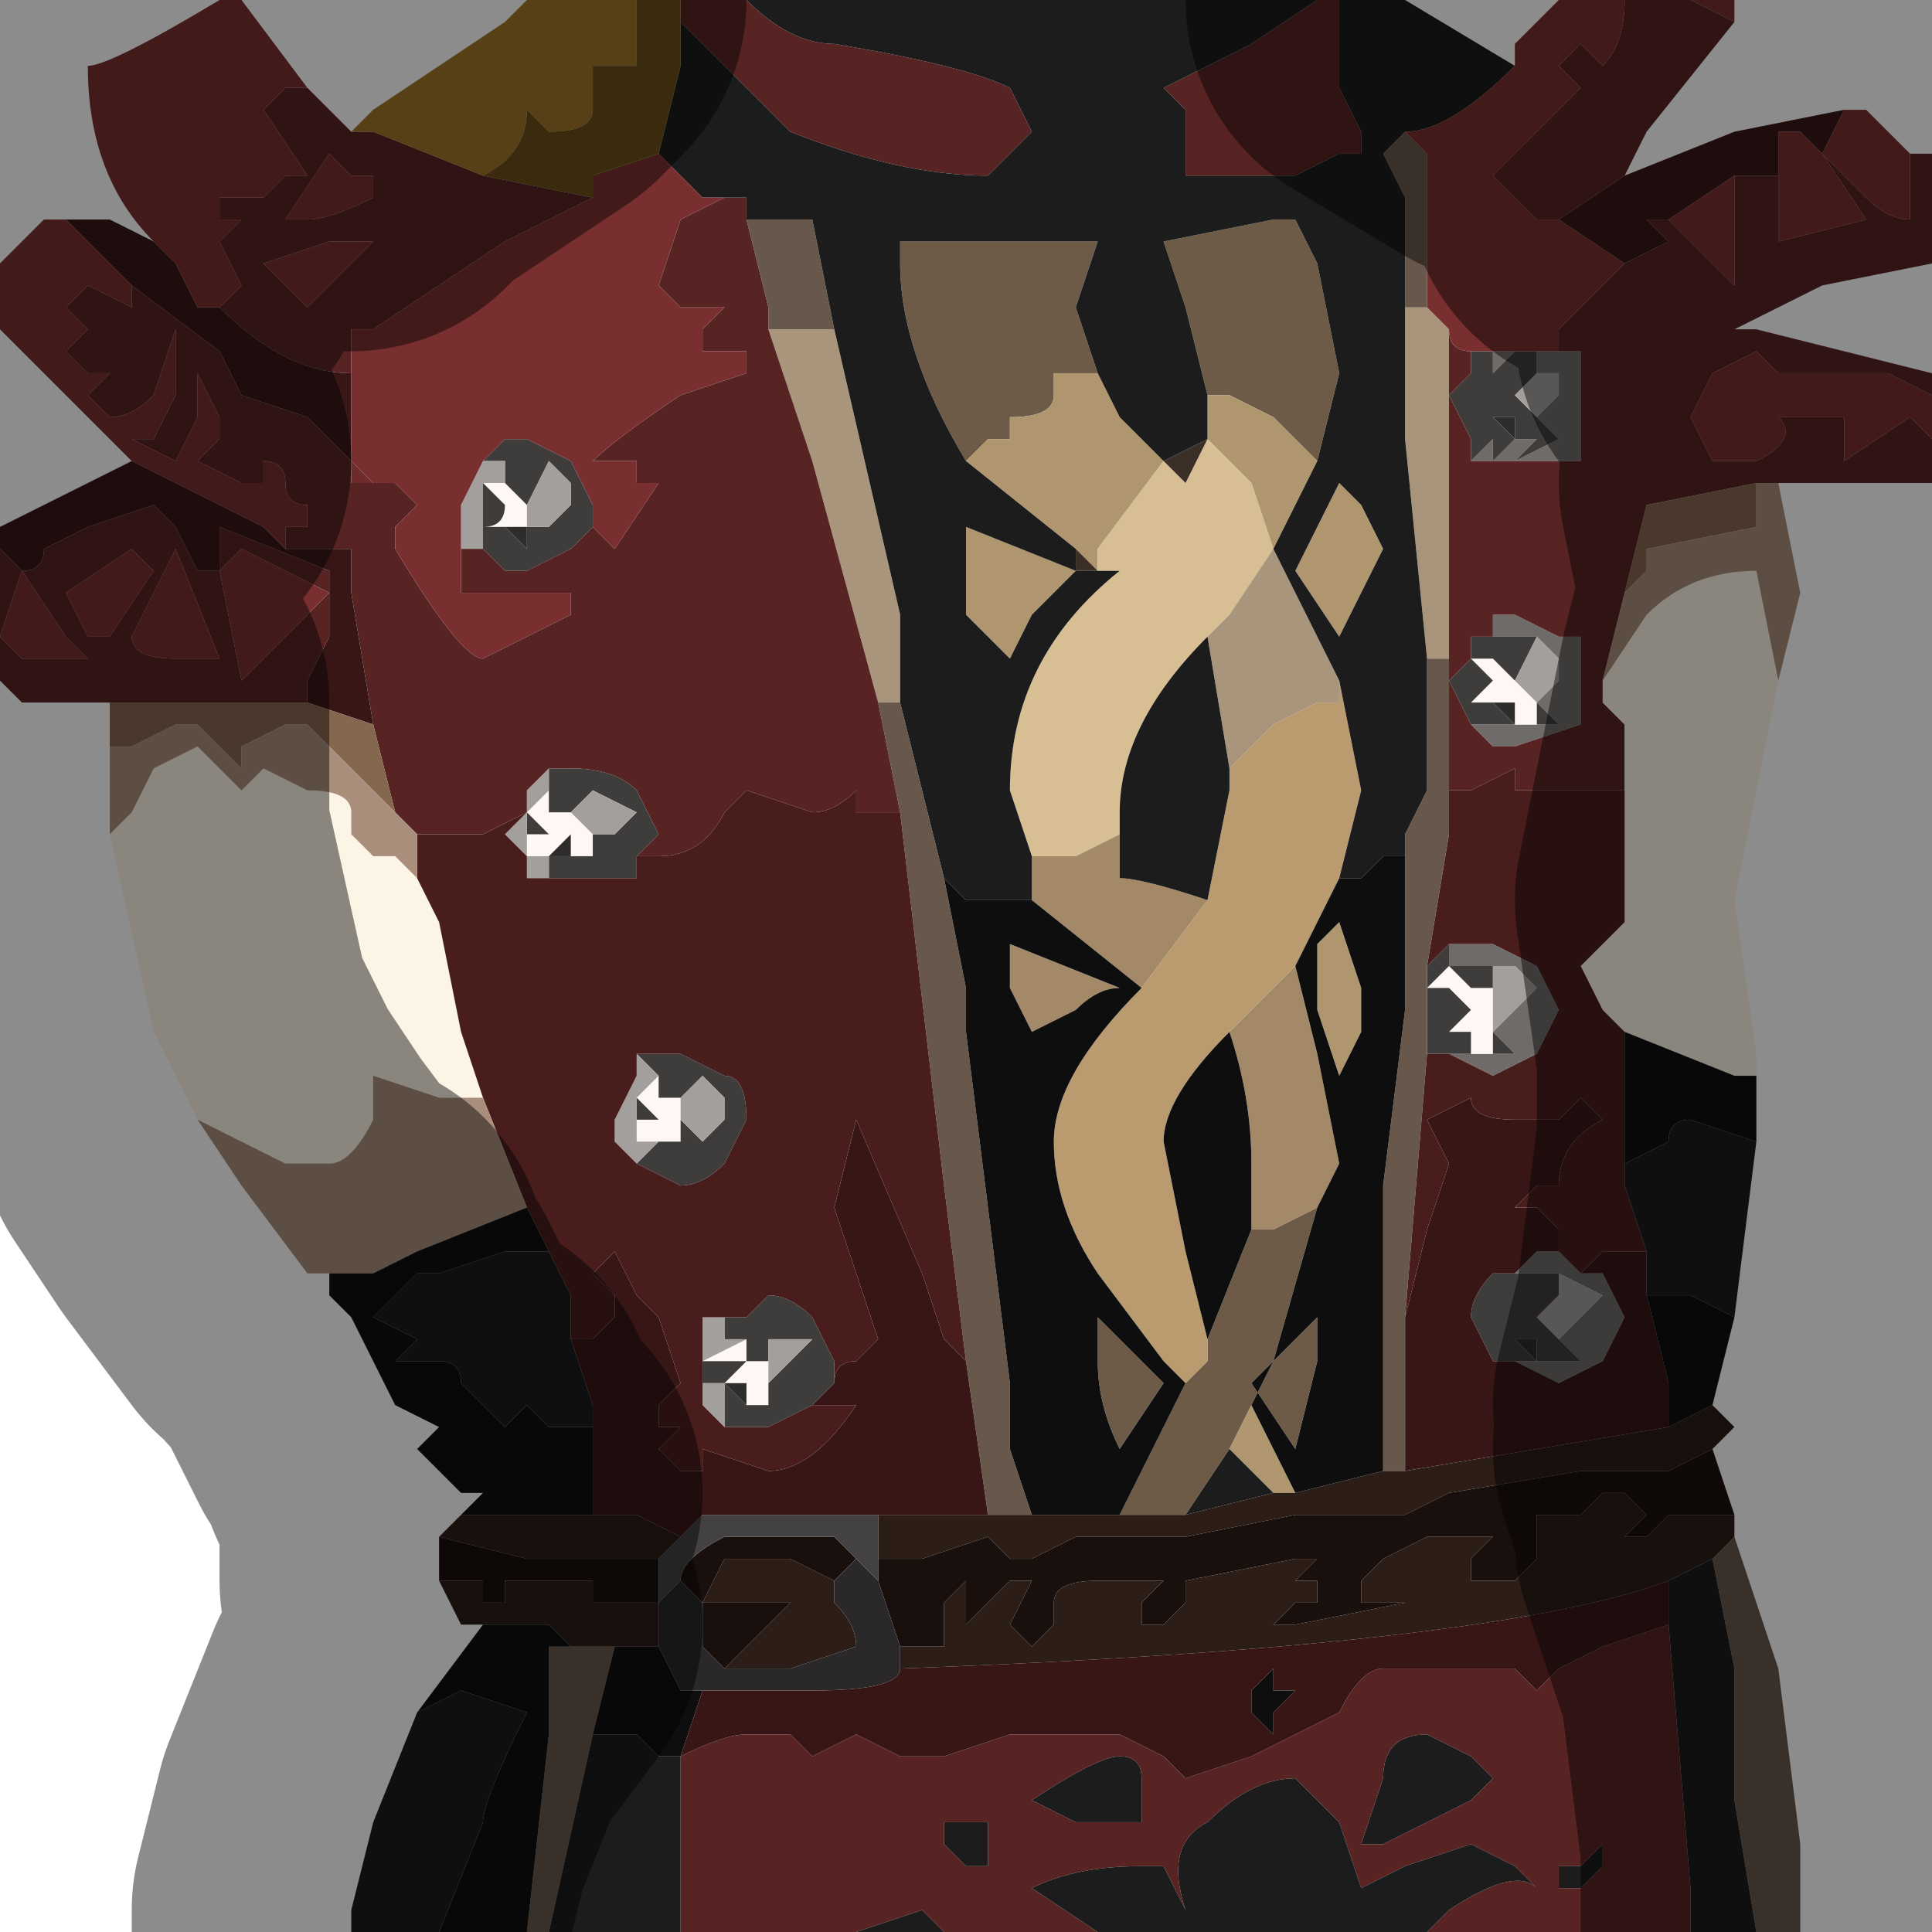 <?xml version="1.0" encoding="UTF-8" standalone="no"?>
<svg xmlns:xlink="http://www.w3.org/1999/xlink" height="4.4px" width="4.4px" xmlns="http://www.w3.org/2000/svg">
  <g transform="matrix(1.0, 0.0, 0.0, 1.0, 2.2, 2.2)">
    <path d="M0.3 -1.35 L0.25 -1.35 0.2 -1.35 0.2 -1.3 Q0.2 -1.25 0.1 -1.25 L0.1 -1.2 0.05 -1.2 0.0 -1.15 Q-0.15 -1.4 -0.15 -1.6 L-0.15 -1.65 -0.1 -1.65 0.05 -1.65 0.3 -1.65 0.25 -1.5 0.3 -1.35 M0.55 -1.3 L0.5 -1.5 0.45 -1.65 0.7 -1.7 0.75 -1.7 0.8 -1.6 0.85 -1.35 0.8 -1.15 0.7 -1.25 0.6 -1.3 0.55 -1.3 0.55 -1.3 M0.65 0.6 L0.7 0.6 0.8 0.55 0.7 0.9 0.65 1.0 0.6 1.1 0.5 1.25 0.35 1.25 0.5 0.95 0.55 0.9 0.55 0.85 0.65 0.6 M0.3 0.8 L0.45 0.95 0.35 1.1 Q0.3 1.0 0.3 0.9 0.3 0.8 0.3 0.8 M0.8 0.8 L0.8 0.9 0.75 1.1 0.65 0.95 0.8 0.8" fill="#6e5b47" fill-rule="evenodd" stroke="none"/>
    <path d="M1.2 -1.4 L1.2 -1.4 1.25 -1.4 1.35 -1.4 1.4 -1.4 1.4 -1.15 1.25 -1.15 1.2 -1.15 1.15 -1.15 1.2 -1.2 1.2 -1.15 1.25 -1.2 1.25 -1.2 1.3 -1.2 1.25 -1.15 1.25 -1.15 1.35 -1.2 1.3 -1.25 1.35 -1.3 1.35 -1.35 1.3 -1.35 1.3 -1.35 1.3 -1.4 1.25 -1.4 1.25 -1.4 1.2 -1.35 1.2 -1.4 1.2 -1.4 M1.2 -0.75 L1.2 -0.8 1.25 -0.8 1.35 -0.75 1.4 -0.75 1.4 -0.6 1.4 -0.55 1.25 -0.5 1.2 -0.5 1.15 -0.55 1.2 -0.55 1.2 -0.55 1.25 -0.55 1.25 -0.55 1.35 -0.55 1.3 -0.6 1.35 -0.65 1.35 -0.7 1.3 -0.75 1.3 -0.75 1.3 -0.75 1.25 -0.75 1.2 -0.75 1.2 -0.75 M1.3 -0.55 L1.25 -0.55 1.25 -0.55 1.3 -0.55 M1.2 0.0 L1.25 0.0 1.15 0.0 1.1 0.0 1.1 -0.05 1.15 -0.05 1.2 -0.05 1.3 0.0 1.35 0.1 1.3 0.2 1.2 0.25 1.1 0.2 1.15 0.2 1.15 0.15 1.15 0.2 1.2 0.2 1.25 0.2 1.2 0.15 1.25 0.1 1.3 0.05 1.25 0.0 1.2 0.0 M1.4 0.7 L1.45 0.7 1.5 0.8 1.45 0.9 1.35 0.95 1.25 0.9 1.3 0.9 1.35 0.9 1.3 0.9 1.35 0.9 1.4 0.9 1.35 0.85 1.4 0.8 1.45 0.75 1.35 0.7 1.3 0.7 1.25 0.7 1.3 0.65 1.35 0.65 1.4 0.7" fill="#6e6b69" fill-rule="evenodd" stroke="none"/>
    <path d="M1.2 -0.6 L1.2 -0.6 1.15 -0.6 1.15 -0.6 1.2 -0.65 1.15 -0.7 1.15 -0.7 1.15 -0.7 1.2 -0.7 1.2 -0.7 Q1.25 -0.65 1.25 -0.65 L1.3 -0.6 1.3 -0.55 1.25 -0.55 1.25 -0.55 1.25 -0.6 1.2 -0.6 M1.2 0.2 L1.15 0.2 1.15 0.15 1.1 0.15 1.15 0.1 1.1 0.05 1.05 0.05 1.1 0.0 1.15 0.05 1.2 0.05 1.2 0.1 1.2 0.15 1.2 0.2 M-1.05 -1.1 L-1.05 -1.1 -1.0 -1.05 -1.0 -1.0 -1.05 -1.0 -1.1 -1.0 -1.1 -1.0 Q-1.05 -1.0 -1.05 -1.05 L-1.1 -1.1 -1.1 -1.05 -1.1 -1.1 -1.05 -1.1 M-1.05 -1.0 L-1.05 -1.0 M-1.0 -0.95 L-1.0 -1.0 -1.0 -0.95 -1.0 -0.95 M-0.95 -0.25 L-1.0 -0.25 -1.0 -0.3 Q-0.95 -0.3 -0.95 -0.3 L-1.0 -0.35 -1.0 -0.35 -0.95 -0.4 -0.95 -0.35 -0.9 -0.35 -0.85 -0.3 -0.85 -0.25 -0.85 -0.25 -0.9 -0.25 -0.9 -0.25 -0.9 -0.3 -0.95 -0.25 -0.95 -0.25 M-0.7 0.25 L-0.7 0.3 -0.65 0.3 -0.65 0.4 -0.65 0.4 -0.65 0.4 -0.7 0.4 -0.75 0.4 -0.75 0.35 -0.7 0.35 -0.75 0.3 -0.75 0.3 -0.75 0.3 -0.7 0.25 M-0.7 0.4 L-0.65 0.35 -0.7 0.4 M-0.5 0.85 L-0.5 0.9 -0.45 0.9 -0.45 0.95 -0.45 0.95 -0.45 1.0 -0.5 1.0 -0.5 1.0 -0.5 0.95 -0.55 0.95 -0.55 1.0 -0.55 0.95 -0.5 0.9 -0.55 0.9 -0.55 0.9 -0.6 0.9 -0.5 0.85" fill="#fff7f3" fill-rule="evenodd" stroke="none"/>
    <path d="M1.2 -1.4 L1.2 -1.35 1.25 -1.4 1.25 -1.4 1.3 -1.4 1.3 -1.35 1.25 -1.3 1.3 -1.25 1.3 -1.25 1.3 -1.25 1.35 -1.2 1.25 -1.15 1.25 -1.15 1.3 -1.2 1.25 -1.2 1.25 -1.2 1.2 -1.15 1.2 -1.2 1.15 -1.15 1.15 -1.2 1.1 -1.3 1.15 -1.35 1.15 -1.4 1.2 -1.4 M1.25 -1.2 L1.25 -1.25 1.2 -1.25 1.25 -1.2 M1.15 -0.55 L1.15 -0.55 1.1 -0.65 1.15 -0.7 1.15 -0.75 1.2 -0.75 1.2 -0.75 1.25 -0.75 1.3 -0.75 1.3 -0.75 1.25 -0.65 Q1.25 -0.65 1.2 -0.7 L1.2 -0.7 1.15 -0.7 1.15 -0.7 1.15 -0.7 1.2 -0.65 1.15 -0.6 1.15 -0.6 1.2 -0.6 1.2 -0.6 1.25 -0.55 1.2 -0.55 1.2 -0.55 1.15 -0.55 M1.3 -0.6 L1.35 -0.55 1.25 -0.55 1.25 -0.55 1.3 -0.55 1.3 -0.6 1.3 -0.6 M1.1 -0.05 L1.1 0.0 1.15 0.0 1.25 0.0 1.2 0.0 1.2 0.05 1.15 0.05 1.1 0.0 1.05 0.05 1.1 0.05 1.15 0.1 1.1 0.15 1.15 0.15 1.15 0.2 1.1 0.2 1.05 0.2 1.05 0.15 1.05 0.1 Q1.05 0.05 1.05 0.0 L1.05 0.0 1.05 0.0 1.1 -0.05 M1.2 0.15 L1.25 0.2 1.2 0.2 1.2 0.15 1.2 0.1 1.2 0.15 M1.25 0.7 L1.3 0.7 1.35 0.7 1.35 0.75 1.3 0.8 1.35 0.85 1.4 0.9 1.35 0.9 1.3 0.9 1.35 0.9 1.3 0.9 1.25 0.9 1.2 0.9 1.15 0.8 Q1.15 0.75 1.2 0.7 L1.25 0.7 M1.3 0.85 L1.25 0.85 1.3 0.9 1.3 0.85 M-1.0 -1.05 L-1.05 -1.1 -1.05 -1.1 -1.05 -1.15 -1.1 -1.15 -1.1 -1.15 -1.05 -1.2 -1.0 -1.2 -0.9 -1.15 -0.85 -1.05 -0.85 -1.0 -0.9 -0.95 -1.0 -0.9 -1.05 -0.9 -1.1 -0.95 -1.05 -0.95 -1.1 -0.95 -1.1 -1.0 -1.05 -1.0 -1.05 -1.0 -1.0 -0.95 -1.0 -0.95 -1.0 -1.0 -1.0 -1.0 -0.95 -1.0 -0.9 -1.05 -0.9 -1.1 -0.95 -1.15 -0.95 -1.15 -1.0 -1.05 M-1.1 -1.05 L-1.1 -1.1 -1.05 -1.05 Q-1.05 -1.0 -1.1 -1.0 L-1.1 -1.05 -1.1 -1.05 M-0.95 -0.45 L-0.95 -0.45 -0.9 -0.45 Q-0.8 -0.45 -0.75 -0.4 L-0.7 -0.3 -0.75 -0.25 -0.75 -0.2 Q-0.8 -0.2 -0.9 -0.2 L-0.95 -0.2 -1.0 -0.2 -0.95 -0.2 -0.95 -0.25 -1.0 -0.25 -0.95 -0.25 -0.95 -0.25 -0.9 -0.25 -0.9 -0.25 -0.85 -0.25 -0.85 -0.25 -0.85 -0.3 -0.85 -0.3 -0.8 -0.3 -0.75 -0.35 -0.85 -0.4 -0.85 -0.4 -0.9 -0.35 -0.95 -0.35 -0.95 -0.4 -0.95 -0.45 -0.95 -0.45 M-1.0 -0.3 L-1.0 -0.3 -1.0 -0.35 -1.0 -0.35 -0.95 -0.3 Q-0.95 -0.3 -1.0 -0.3 M-0.35 1.0 L-0.35 1.0 -0.45 1.05 -0.45 1.05 -0.55 1.05 -0.55 1.05 -0.55 1.0 -0.55 1.0 -0.55 1.0 -0.55 0.95 -0.6 0.95 -0.6 0.9 -0.55 0.9 -0.55 0.9 -0.5 0.9 -0.55 0.95 -0.5 1.0 -0.5 1.0 -0.45 1.0 -0.45 0.95 -0.45 0.95 -0.45 0.95 -0.4 0.9 -0.35 0.85 -0.4 0.85 -0.45 0.85 -0.45 0.9 -0.5 0.9 -0.5 0.85 -0.55 0.85 -0.55 0.8 -0.5 0.8 -0.45 0.75 -0.45 0.75 Q-0.4 0.75 -0.35 0.8 L-0.3 0.9 -0.3 0.95 -0.35 1.0 M-0.95 -0.25 L-0.95 -0.25 M-0.65 0.3 L-0.7 0.3 -0.7 0.25 -0.7 0.25 -0.75 0.2 -0.75 0.2 -0.7 0.2 -0.65 0.2 -0.55 0.25 Q-0.5 0.25 -0.5 0.35 L-0.55 0.45 Q-0.6 0.5 -0.65 0.5 L-0.75 0.45 -0.75 0.45 -0.75 0.45 -0.7 0.4 -0.75 0.4 -0.75 0.4 -0.75 0.4 -0.7 0.4 -0.65 0.4 -0.65 0.4 -0.65 0.35 -0.6 0.4 -0.55 0.35 -0.55 0.3 -0.6 0.25 -0.6 0.25 -0.65 0.3 M-0.7 0.4 L-0.7 0.4 M-0.75 0.3 L-0.75 0.3 -0.7 0.35 -0.75 0.35 -0.75 0.35 -0.75 0.3" fill="#3f3d3c" fill-rule="evenodd" stroke="none"/>
    <path d="M1.25 -1.2 L1.2 -1.25 1.25 -1.25 1.25 -1.2 M1.25 -0.55 L1.2 -0.6 1.25 -0.6 1.25 -0.55 M1.1 0.15 L1.15 0.15 1.1 0.15 M1.3 0.85 L1.3 0.9 1.25 0.85 1.3 0.85 M-1.05 -1.0 L-1.0 -1.0 -1.0 -0.95 -1.05 -1.0 M-0.9 -0.25 L-0.95 -0.25 -0.9 -0.3 -0.9 -0.25 M-0.7 0.4 L-0.7 0.4 -0.65 0.35 -0.7 0.4 M-0.5 1.0 L-0.55 0.95 -0.5 0.95 -0.5 1.0" fill="#2e2d2c" fill-rule="evenodd" stroke="none"/>
    <path d="M1.3 -1.25 L1.3 -1.25 1.3 -1.25 1.25 -1.3 1.3 -1.35 1.3 -1.35 1.35 -1.35 1.35 -1.3 1.3 -1.25 M1.25 -0.65 L1.3 -0.75 1.3 -0.75 1.35 -0.7 1.35 -0.65 1.3 -0.6 1.3 -0.6 1.25 -0.65 M1.2 0.0 L1.25 0.0 1.3 0.05 1.25 0.1 1.2 0.15 1.2 0.1 1.2 0.15 1.2 0.1 1.2 0.05 1.2 0.0 M1.35 0.7 L1.45 0.75 1.4 0.8 1.35 0.85 1.3 0.8 1.35 0.75 1.35 0.7 M-1.05 -1.1 L-1.1 -1.1 -1.1 -1.05 -1.1 -1.05 -1.1 -1.0 -1.1 -1.0 -1.05 -1.0 -1.1 -1.0 -1.1 -0.95 -1.05 -0.95 -1.1 -0.95 -1.1 -0.95 -1.15 -0.95 -1.15 -1.05 -1.1 -1.15 -1.1 -1.15 -1.1 -1.15 -1.05 -1.15 -1.05 -1.1 M-1.0 -1.0 L-1.0 -1.05 -0.95 -1.15 -0.95 -1.15 -0.9 -1.1 -0.9 -1.05 -0.95 -1.0 -1.0 -1.0 -1.0 -1.0 M-1.0 -0.35 L-1.0 -0.4 -0.95 -0.45 -0.95 -0.45 -0.95 -0.4 -1.0 -0.35 -1.0 -0.35 -1.0 -0.35 -1.0 -0.3 -1.0 -0.3 -1.0 -0.25 -0.95 -0.25 -0.95 -0.25 -1.0 -0.25 -0.95 -0.25 -0.95 -0.2 -1.0 -0.2 -1.0 -0.25 -1.05 -0.3 -1.0 -0.35 M-0.55 1.05 L-0.6 1.0 -0.6 0.9 -0.6 0.8 -0.55 0.8 -0.55 0.85 -0.5 0.85 -0.6 0.9 -0.55 0.9 -0.6 0.9 -0.6 0.95 -0.55 0.95 -0.55 1.0 -0.55 1.0 -0.55 1.0 -0.55 1.05 M-0.9 -0.35 L-0.85 -0.4 -0.85 -0.4 -0.75 -0.35 -0.8 -0.3 -0.85 -0.3 -0.85 -0.3 -0.85 -0.25 -0.85 -0.3 -0.9 -0.35 M-0.65 0.3 L-0.6 0.25 -0.6 0.25 -0.55 0.3 -0.55 0.35 -0.6 0.4 -0.65 0.35 -0.65 0.4 -0.65 0.4 -0.65 0.3 M-0.75 0.4 L-0.75 0.4 -0.75 0.4 -0.7 0.4 -0.75 0.45 -0.75 0.45 -0.75 0.45 -0.8 0.4 -0.8 0.35 -0.75 0.25 -0.75 0.2 -0.75 0.2 -0.7 0.25 -0.7 0.25 -0.75 0.3 -0.75 0.3 -0.75 0.35 -0.75 0.35 -0.75 0.4 M-0.45 0.9 L-0.45 0.85 -0.4 0.85 -0.35 0.85 -0.4 0.9 -0.45 0.95 -0.45 0.95 -0.45 0.95 -0.45 0.95 -0.45 0.9" fill="#a39f9c" fill-rule="evenodd" stroke="none"/>
    <path d="M0.0 -1.15 L0.05 -1.2 0.1 -1.2 0.1 -1.25 Q0.2 -1.25 0.2 -1.3 L0.2 -1.35 0.25 -1.35 0.3 -1.35 0.35 -1.25 0.45 -1.15 0.3 -0.95 0.3 -0.9 0.25 -0.95 0.0 -1.15 M0.8 -1.15 L0.7 -0.95 0.7 -0.95 0.65 -1.1 0.55 -1.2 0.55 -1.2 0.55 -1.3 0.55 -1.3 0.6 -1.3 0.7 -1.25 0.8 -1.15 M0.9 -1.05 L0.95 -0.95 0.85 -0.75 0.75 -0.9 0.85 -1.1 0.9 -1.05 M0.25 -0.9 L0.15 -0.8 0.1 -0.7 0.1 -0.7 0.0 -0.8 0.0 -1.0 0.25 -0.9 M0.85 -0.1 L0.9 0.05 0.9 0.15 0.85 0.25 0.8 0.1 0.8 -0.05 0.85 -0.1 M0.6 1.1 L0.65 1.0 0.7 1.1 0.75 1.2 0.7 1.2 0.6 1.1" fill="#b0966f" fill-rule="evenodd" stroke="none"/>
    <path d="M0.3 -0.9 L0.3 -0.95 0.45 -1.15 0.5 -1.1 0.55 -1.2 0.65 -1.1 0.7 -0.95 0.7 -0.95 0.6 -0.8 0.55 -0.75 Q0.35 -0.55 0.35 -0.35 L0.35 -0.3 0.25 -0.25 0.15 -0.25 0.1 -0.4 Q0.1 -0.7 0.35 -0.9 L0.3 -0.9" fill="#d8be93" fill-rule="evenodd" stroke="none"/>
    <path d="M0.15 -0.15 L0.15 -0.25 0.25 -0.25 0.35 -0.3 0.35 -0.2 Q0.4 -0.2 0.55 -0.15 L0.4 0.05 0.15 -0.15 0.15 -0.15 M0.6 0.15 L0.7 0.05 0.75 0.0 0.8 0.2 0.85 0.45 0.8 0.55 0.7 0.6 0.65 0.6 0.65 0.45 Q0.65 0.3 0.6 0.15 M0.35 0.05 Q0.3 0.05 0.25 0.1 L0.15 0.15 0.1 0.05 0.1 -0.05 0.35 0.05" fill="#a38967" fill-rule="evenodd" stroke="none"/>
    <path d="M0.85 -0.65 L0.9 -0.4 0.85 -0.2 0.75 0.0 0.7 0.05 0.6 0.15 Q0.45 0.3 0.45 0.4 L0.5 0.65 0.55 0.85 0.55 0.9 0.5 0.95 0.45 0.9 0.3 0.7 Q0.2 0.55 0.2 0.4 0.2 0.25 0.4 0.05 L0.55 -0.15 0.6 -0.4 0.6 -0.45 0.7 -0.55 0.8 -0.6 0.85 -0.6 0.85 -0.65" fill="#ba9b6f" fill-rule="evenodd" stroke="none"/>
    <path d="M1.1 -1.45 L1.1 -0.8 1.1 -0.7 1.05 -0.7 1.0 -1.2 1.0 -1.5 1.05 -1.5 1.05 -1.5 1.1 -1.45 M0.7 -0.95 L0.85 -0.65 0.85 -0.6 0.8 -0.6 0.7 -0.55 0.6 -0.45 0.55 -0.75 0.6 -0.8 0.7 -0.95 M-0.15 -0.6 L-0.2 -0.6 -0.35 -1.15 -0.45 -1.45 -0.35 -1.45 -0.3 -1.45 -0.15 -0.8 -0.15 -0.65 -0.15 -0.6 M-0.15 -0.65 L-0.15 -0.65" fill="#a8957b" fill-rule="evenodd" stroke="none"/>
    <path d="M0.25 -0.95 L0.3 -0.9 0.25 -0.9 0.25 -0.9 0.25 -0.95 M0.55 -1.2 L0.55 -1.2 0.5 -1.1 0.45 -1.15 0.55 -1.2" fill="#3b2f27" fill-rule="evenodd" stroke="none"/>
    <path d="M1.75 1.3 L1.85 1.6 1.9 2.0 1.9 2.2 1.8 2.2 1.75 1.9 1.75 1.6 1.7 1.35 1.75 1.3 M-0.95 2.2 L-1.0 2.2 -0.95 1.75 -0.95 1.55 -0.9 1.55 -0.8 1.55 -0.85 1.75 -0.85 1.75 -0.95 2.2 M1.1 -0.7 L1.1 -0.4 1.1 -0.3 1.05 0.0 1.05 0.0 Q1.05 0.05 1.05 0.1 L1.05 0.15 1.05 0.2 1.0 0.8 1.0 1.15 0.95 1.15 0.95 0.5 1.0 0.1 1.0 -0.3 1.05 -0.4 1.05 -0.7 1.1 -0.7 M1.05 -1.5 L1.05 -1.5 1.0 -1.5 1.0 -1.75 0.95 -1.85 0.95 -1.85 1.0 -1.9 1.05 -1.85 1.05 -1.5 M-0.05 -0.2 L0.0 0.05 0.0 0.15 0.05 0.55 0.1 0.95 0.1 1.1 0.15 1.25 0.05 1.25 0.0 0.9 -0.05 0.5 -0.15 -0.35 -0.15 -0.35 -0.2 -0.6 -0.15 -0.6 -0.1 -0.4 -0.05 -0.2 M-0.5 -1.7 L-0.35 -1.7 -0.3 -1.45 -0.35 -1.45 -0.45 -1.45 -0.45 -1.5 -0.5 -1.7 M-0.15 -0.65 L-0.15 -0.65 -0.15 -0.65" fill="#67584b" fill-rule="evenodd" stroke="none"/>
    <path d="M2.15 -1.85 L2.2 -1.85 2.2 -1.6 1.95 -1.55 1.75 -1.45 1.8 -1.45 2.2 -1.35 2.2 -1.3 2.1 -1.35 2.0 -1.35 1.9 -1.35 Q1.9 -1.35 1.85 -1.35 L1.8 -1.4 1.7 -1.35 1.65 -1.25 1.7 -1.15 1.8 -1.15 Q1.9 -1.2 1.85 -1.25 L1.95 -1.25 2.0 -1.25 2.0 -1.25 2.0 -1.15 2.15 -1.25 2.2 -1.2 2.2 -1.1 2.1 -1.1 1.85 -1.1 1.8 -1.1 1.55 -1.05 1.55 -1.05 1.5 -0.85 1.5 -0.85 1.45 -0.65 1.45 -0.6 1.5 -0.55 1.5 -0.45 1.5 -0.45 1.5 -0.4 1.45 -0.4 1.35 -0.4 1.25 -0.4 1.25 -0.45 1.15 -0.4 1.1 -0.4 1.1 -0.7 1.1 -0.8 1.1 -1.45 Q1.1 -1.4 1.15 -1.4 L1.15 -1.4 1.2 -1.4 1.2 -1.4 1.15 -1.4 1.15 -1.35 1.1 -1.3 1.15 -1.2 1.15 -1.15 1.2 -1.15 1.25 -1.15 1.4 -1.15 1.4 -1.4 1.35 -1.4 1.35 -1.45 1.45 -1.55 1.5 -1.6 1.6 -1.65 1.55 -1.7 1.6 -1.7 1.65 -1.65 1.75 -1.55 1.75 -1.7 1.75 -1.8 1.7 -1.8 1.85 -1.8 1.85 -1.65 1.85 -1.65 2.05 -1.7 1.95 -1.85 1.95 -1.85 2.05 -1.75 Q2.1 -1.7 2.15 -1.7 L2.15 -1.85 M1.65 2.2 L1.05 2.2 1.1 2.15 Q1.25 2.05 1.3 2.1 L1.25 2.05 1.15 2.0 1.0 2.05 0.9 2.1 0.85 1.95 0.75 1.85 Q0.65 1.85 0.55 1.95 0.45 2.0 0.5 2.15 L0.45 2.05 0.4 2.05 Q0.25 2.05 0.15 2.1 L0.3 2.2 -0.05 2.2 -0.1 2.15 -0.25 2.2 -0.65 2.2 -0.65 1.8 Q-0.55 1.75 -0.5 1.75 L-0.45 1.75 -0.4 1.75 -0.35 1.8 -0.25 1.75 -0.15 1.8 -0.1 1.8 -0.05 1.8 0.1 1.75 0.35 1.75 0.45 1.8 0.5 1.85 0.65 1.8 0.75 1.75 0.85 1.7 Q0.9 1.6 0.95 1.6 L1.05 1.6 1.15 1.6 1.25 1.6 1.3 1.65 1.35 1.6 1.45 1.55 1.6 1.5 1.65 2.1 1.65 2.2 M-1.95 -0.6 L-2.15 -0.6 -2.2 -0.65 -2.2 -0.95 -2.15 -0.9 Q-2.1 -0.9 -2.1 -0.95 L-2.0 -1.0 -1.85 -1.05 -1.8 -1.0 -1.75 -0.9 -1.7 -0.9 -1.7 -1.0 -1.45 -0.9 -1.45 -0.75 -1.5 -0.65 -1.5 -0.6 -1.55 -0.6 -1.85 -0.6 -1.95 -0.6 M-1.5 -2.0 L-1.4 -1.9 -1.35 -1.9 -1.35 -1.9 -1.1 -1.8 -0.85 -1.75 -1.05 -1.65 -1.35 -1.45 -1.4 -1.45 -1.4 -1.35 Q-1.55 -1.35 -1.7 -1.5 L-1.65 -1.55 -1.7 -1.65 -1.65 -1.7 -1.7 -1.7 -1.7 -1.75 -1.65 -1.75 -1.6 -1.75 -1.55 -1.8 -1.5 -1.8 -1.6 -1.95 -1.55 -2.0 -1.5 -2.0 M-0.65 -2.2 L-0.5 -2.2 Q-0.4 -2.1 -0.3 -2.1 0.0 -2.05 0.1 -2.0 L0.15 -1.9 0.1 -1.85 0.05 -1.8 Q-0.15 -1.8 -0.4 -1.9 L-0.65 -2.15 -0.65 -2.2 M0.8 -2.2 L0.85 -2.2 0.85 -2.05 0.85 -2.0 0.9 -1.9 0.9 -1.85 0.85 -1.85 0.75 -1.8 0.75 -1.8 0.5 -1.8 0.5 -1.95 0.45 -2.0 0.45 -2.0 0.65 -2.1 0.8 -2.2 0.8 -2.2 M1.5 -2.2 L1.65 -2.2 1.75 -2.15 1.55 -1.9 1.5 -1.8 1.35 -1.7 1.3 -1.7 1.2 -1.8 1.4 -2.0 1.35 -2.05 1.4 -2.1 1.45 -2.05 Q1.5 -2.1 1.5 -2.2 M1.2 -0.75 L1.15 -0.75 1.15 -0.7 1.1 -0.65 1.15 -0.55 1.15 -0.55 1.2 -0.5 1.25 -0.5 1.4 -0.55 1.4 -0.6 1.4 -0.75 1.35 -0.75 1.25 -0.8 1.2 -0.8 1.2 -0.75 M-0.2 -0.6 L-0.15 -0.35 -0.15 -0.35 -0.2 -0.35 -0.25 -0.35 -0.25 -0.4 Q-0.3 -0.35 -0.35 -0.35 L-0.5 -0.4 -0.55 -0.35 Q-0.6 -0.25 -0.7 -0.25 L-0.75 -0.25 -0.7 -0.3 -0.75 -0.4 Q-0.8 -0.45 -0.9 -0.45 L-0.95 -0.45 -0.95 -0.45 -1.0 -0.4 -1.0 -0.35 -1.1 -0.3 -1.15 -0.3 -1.25 -0.3 -1.25 -0.3 -1.3 -0.35 -1.3 -0.35 -1.35 -0.55 -1.35 -0.55 -1.4 -0.85 -1.4 -0.95 -1.55 -0.95 -1.55 -1.0 -1.5 -1.0 -1.5 -1.05 Q-1.55 -1.05 -1.55 -1.1 -1.55 -1.15 -1.6 -1.15 L-1.6 -1.1 -1.65 -1.1 Q-1.75 -1.15 -1.75 -1.15 L-1.7 -1.2 -1.7 -1.25 -1.75 -1.35 -1.75 -1.25 -1.8 -1.15 -1.9 -1.2 -1.85 -1.2 -1.8 -1.3 -1.8 -1.35 Q-1.8 -1.4 -1.8 -1.45 L-1.85 -1.3 Q-1.9 -1.25 -1.95 -1.25 L-2.0 -1.3 -1.95 -1.35 -2.0 -1.35 -2.05 -1.4 -2.0 -1.45 -2.05 -1.5 -2.05 -1.5 -2.0 -1.55 -1.9 -1.5 Q-1.9 -1.5 -1.9 -1.55 L-1.9 -1.55 -1.7 -1.4 -1.65 -1.3 -1.5 -1.25 -1.4 -1.15 -1.4 -1.1 -1.35 -1.1 -1.3 -1.1 -1.25 -1.05 -1.25 -1.05 -1.3 -1.0 -1.3 -0.95 Q-1.15 -0.7 -1.1 -0.7 L-0.9 -0.8 -0.9 -0.85 -1.15 -0.85 -1.15 -0.95 -1.1 -0.95 -1.1 -0.95 -1.05 -0.9 -1.0 -0.9 -0.9 -0.95 -0.85 -1.0 -0.8 -0.95 -0.7 -1.1 -0.75 -1.1 -0.75 -1.15 -0.85 -1.15 Q-0.8 -1.2 -0.65 -1.3 -0.5 -1.35 -0.5 -1.35 L-0.5 -1.4 -0.6 -1.4 -0.6 -1.45 -0.55 -1.5 -0.65 -1.5 -0.7 -1.55 -0.65 -1.7 -0.55 -1.75 -0.5 -1.75 -0.5 -1.7 -0.45 -1.5 -0.45 -1.45 -0.35 -1.15 -0.2 -0.6 M0.35 1.8 Q0.3 1.8 0.15 1.9 L0.25 1.95 0.35 1.95 0.4 1.95 0.4 1.85 Q0.4 1.8 0.35 1.8 M0.05 2.05 L0.05 1.95 0.0 1.95 -0.05 1.95 -0.05 2.0 0.0 2.05 0.05 2.05 M0.95 2.0 L1.15 1.9 1.2 1.85 1.15 1.8 1.05 1.75 Q0.95 1.75 0.95 1.85 L0.9 2.0 0.95 2.0 M1.35 2.1 L1.4 2.1 1.45 2.05 1.45 2.0 1.4 2.05 1.35 2.05 1.35 2.1 M-2.2 -0.75 L-2.15 -0.7 -2.0 -0.7 -2.05 -0.75 -2.15 -0.9 -2.15 -0.9 -2.2 -0.75 M-1.6 -1.6 L-1.55 -1.55 -1.5 -1.5 -1.35 -1.65 -1.35 -1.65 -1.45 -1.65 -1.6 -1.6 -1.6 -1.6 M-1.35 -1.8 L-1.35 -1.8 -1.4 -1.8 -1.45 -1.85 -1.55 -1.7 -1.5 -1.7 Q-1.45 -1.7 -1.35 -1.75 L-1.35 -1.8 M-1.8 -0.7 L-1.7 -0.7 -1.8 -0.95 -1.9 -0.75 Q-1.9 -0.7 -1.8 -0.7 M-1.95 -0.75 L-1.85 -0.9 -1.9 -0.95 -2.05 -0.85 -2.0 -0.75 -1.95 -0.75 M-1.65 -0.65 L-1.65 -0.65 -1.55 -0.75 -1.45 -0.85 -1.65 -0.95 -1.7 -0.9 -1.65 -0.65 M-0.85 1.25 Q-0.8 1.25 -0.8 1.25 L-0.85 1.25 -0.85 1.25" fill="#582323" fill-rule="evenodd" stroke="none"/>
    <path d="M1.8 0.4 L1.75 0.8 1.65 0.75 1.55 0.75 1.55 0.65 1.5 0.5 1.5 0.45 1.6 0.4 Q1.6 0.35 1.65 0.35 L1.8 0.4 M1.8 2.2 L1.65 2.2 1.65 2.1 1.6 1.5 1.6 1.4 1.7 1.35 1.75 1.6 1.75 1.9 1.8 2.2 M1.05 2.2 L0.3 2.2 0.15 2.1 Q0.25 2.05 0.4 2.05 L0.45 2.05 0.5 2.15 Q0.45 2.0 0.55 1.95 0.65 1.85 0.75 1.85 L0.85 1.95 0.9 2.1 1.0 2.05 1.15 2.0 1.25 2.05 1.3 2.1 Q1.25 2.05 1.1 2.15 L1.05 2.2 M-0.05 2.2 L-0.25 2.2 -0.1 2.15 -0.05 2.2 M-0.65 2.2 L-0.95 2.2 -0.85 1.75 -0.85 1.75 -0.75 1.75 -0.7 1.8 -0.65 1.8 -0.65 2.2 M-1.2 2.2 L-1.4 2.2 -1.4 2.15 -1.35 1.95 -1.25 1.7 -1.15 1.65 -1.0 1.7 Q-1.1 1.9 -1.1 1.95 L-1.2 2.2 M-0.5 -2.2 L0.8 -2.2 0.8 -2.2 0.65 -2.1 0.45 -2.0 0.45 -2.0 0.5 -1.95 0.5 -1.8 0.75 -1.8 0.75 -1.8 0.85 -1.85 0.9 -1.85 0.9 -1.9 0.85 -2.0 0.85 -2.05 0.85 -2.2 1.0 -2.2 1.25 -2.05 Q1.1 -1.9 1.0 -1.9 L1.0 -1.9 0.95 -1.85 0.95 -1.85 1.0 -1.75 1.0 -1.5 1.0 -1.2 1.05 -0.7 1.05 -0.4 1.0 -0.3 1.0 -0.25 0.95 -0.25 0.95 -0.25 0.9 -0.2 0.85 -0.2 0.9 -0.4 0.85 -0.65 0.7 -0.95 0.8 -1.15 0.85 -1.35 0.8 -1.6 0.75 -1.7 0.7 -1.7 0.45 -1.65 0.5 -1.5 0.55 -1.3 0.55 -1.2 0.45 -1.15 0.35 -1.25 0.3 -1.35 0.25 -1.5 0.3 -1.65 0.05 -1.65 -0.1 -1.65 -0.15 -1.65 -0.15 -1.6 Q-0.15 -1.4 0.0 -1.15 L0.25 -0.95 0.25 -0.9 0.0 -1.0 0.0 -0.8 0.1 -0.7 0.1 -0.7 0.15 -0.8 0.25 -0.9 0.25 -0.9 0.3 -0.9 0.35 -0.9 Q0.1 -0.7 0.1 -0.4 L0.15 -0.25 0.15 -0.15 0.1 -0.15 0.05 -0.15 0.0 -0.15 -0.05 -0.2 -0.1 -0.4 -0.15 -0.6 -0.15 -0.65 -0.15 -0.8 -0.3 -1.45 -0.35 -1.7 -0.5 -1.7 -0.5 -1.75 -0.55 -1.75 -0.6 -1.75 -0.7 -1.85 -0.65 -2.05 -0.65 -2.15 -0.4 -1.9 Q-0.15 -1.8 0.05 -1.8 L0.1 -1.85 0.15 -1.9 0.1 -2.0 Q0.0 -2.05 -0.3 -2.1 -0.4 -2.1 -0.5 -2.2 M0.9 -1.05 L0.85 -1.1 0.75 -0.9 0.85 -0.75 0.95 -0.95 0.9 -1.05 M0.55 -0.75 L0.6 -0.45 0.6 -0.4 0.55 -0.15 Q0.4 -0.2 0.35 -0.2 L0.35 -0.3 0.35 -0.35 Q0.35 -0.55 0.55 -0.75 M0.7 1.2 L0.5 1.25 0.6 1.1 0.7 1.2 M0.35 1.8 Q0.4 1.8 0.4 1.85 L0.4 1.95 0.35 1.95 0.25 1.95 0.15 1.9 Q0.3 1.8 0.35 1.8 M0.05 2.05 L0.0 2.05 -0.05 2.0 -0.05 1.95 0.0 1.95 0.05 1.95 0.05 2.05 M0.95 2.0 L0.9 2.0 0.95 1.85 Q0.95 1.75 1.05 1.75 L1.15 1.8 1.2 1.85 1.15 1.9 0.95 2.0 M1.35 2.1 L1.35 2.05 1.4 2.05 1.45 2.0 1.45 2.05 1.4 2.1 1.35 2.1 M-0.15 -0.65 L-0.15 -0.65 M-0.95 0.65 L-0.95 0.65 -0.9 0.75 -0.9 0.85 -0.85 1.0 -0.85 1.05 -0.9 1.05 -0.95 1.05 -1.0 1.0 -1.05 1.05 -1.1 1.0 -1.15 0.95 Q-1.15 0.9 -1.2 0.9 L-1.3 0.9 -1.25 0.85 -1.35 0.8 -1.3 0.75 -1.25 0.7 -1.2 0.7 -1.05 0.65 -0.95 0.65" fill="#1c1c1c" fill-rule="evenodd" stroke="none"/>
    <path d="M1.85 -0.65 L1.8 -0.4 1.75 -0.15 1.8 0.2 1.8 0.25 1.75 0.25 1.5 0.15 1.45 0.1 1.4 0.0 1.5 -0.1 1.5 -0.4 1.5 -0.45 1.5 -0.45 1.5 -0.55 1.45 -0.6 1.45 -0.65 1.55 -0.8 Q1.65 -0.9 1.8 -0.9 L1.85 -0.65 1.85 -0.65 M-1.75 0.35 L-1.85 0.15 -1.95 -0.3 -1.9 -0.35 -1.85 -0.45 -1.75 -0.5 -1.7 -0.45 -1.65 -0.4 -1.6 -0.45 -1.5 -0.4 Q-1.4 -0.4 -1.4 -0.35 L-1.4 -0.3 -1.35 -0.25 -1.3 -0.25 Q-1.3 -0.25 -1.25 -0.2 L-1.2 -0.1 -1.15 0.15 -1.1 0.3 -1.2 0.3 -1.35 0.25 -1.35 0.35 Q-1.4 0.45 -1.45 0.45 L-1.55 0.45 -1.75 0.35 -1.75 0.35" fill="#fcf4e4" fill-rule="evenodd" stroke="none"/>
    <path d="M1.7 1.0 L1.75 1.05 1.7 1.1 1.6 1.15 1.4 1.15 1.1 1.2 1.0 1.25 0.95 1.25 0.75 1.25 0.5 1.3 0.4 1.3 0.25 1.3 0.15 1.35 0.1 1.35 0.05 1.3 -0.1 1.35 -0.15 1.35 -0.2 1.35 -0.2 1.25 0.05 1.25 0.15 1.25 0.35 1.25 0.5 1.25 0.7 1.2 0.75 1.2 0.95 1.15 1.0 1.15 1.6 1.05 1.7 1.0 M1.75 1.25 L1.75 1.3 1.7 1.35 1.6 1.4 Q1.2 1.55 -0.15 1.6 L-0.15 1.55 -0.15 1.55 Q-0.1 1.55 -0.15 1.55 L-0.05 1.55 -0.05 1.5 -0.05 1.45 0.0 1.4 0.0 1.45 0.0 1.5 0.05 1.45 0.1 1.4 0.15 1.4 0.1 1.5 0.15 1.55 0.2 1.5 0.2 1.45 Q0.2 1.4 0.3 1.4 L0.45 1.4 0.4 1.45 0.4 1.5 0.45 1.5 0.5 1.45 0.5 1.4 0.75 1.35 0.8 1.35 0.75 1.4 0.8 1.4 0.8 1.45 0.75 1.45 0.7 1.5 0.75 1.5 1.0 1.45 0.9 1.45 0.9 1.4 0.95 1.35 1.05 1.3 1.1 1.3 1.15 1.3 1.2 1.3 1.15 1.35 1.15 1.4 1.2 1.4 1.25 1.4 1.3 1.35 1.3 1.25 1.4 1.25 1.45 1.2 1.5 1.2 1.55 1.25 1.5 1.3 1.55 1.3 1.6 1.25 1.7 1.25 1.75 1.25 M-1.15 1.5 L-1.2 1.4 -1.2 1.4 -1.1 1.4 -1.1 1.4 -1.1 1.45 -1.05 1.45 -1.05 1.4 -1.0 1.4 -0.9 1.4 -0.85 1.4 -0.85 1.45 -0.9 1.45 -0.85 1.45 -0.75 1.45 -0.75 1.45 -0.7 1.45 -0.7 1.45 -0.7 1.55 -0.8 1.55 -0.9 1.55 -0.95 1.5 -1.15 1.5 M-1.2 1.3 L-1.2 1.3 -1.15 1.25 -1.15 1.25 -0.85 1.25 -0.85 1.25 -0.85 1.25 -0.8 1.25 -0.75 1.25 -0.65 1.3 -0.65 1.3 -0.7 1.35 -0.7 1.35 -0.8 1.35 -1.0 1.35 -1.0 1.35 -1.2 1.3 M-0.3 1.4 L-0.3 1.45 -0.4 1.45 -0.45 1.45 -0.6 1.45 -0.55 1.35 -0.45 1.35 -0.45 1.35 -0.4 1.35 -0.3 1.4 -0.3 1.4 M-0.5 1.6 L-0.55 1.6 -0.5 1.55 -0.45 1.5 -0.45 1.5 -0.4 1.45 -0.3 1.45 Q-0.25 1.5 -0.25 1.55 L-0.4 1.6 -0.45 1.6 -0.5 1.6" fill="#2c1d17" fill-rule="evenodd" stroke="none"/>
    <path d="M1.7 1.1 L1.75 1.25 1.7 1.25 1.6 1.25 1.55 1.3 1.5 1.3 1.55 1.25 1.5 1.2 1.45 1.2 1.4 1.25 1.3 1.25 1.3 1.35 1.25 1.4 1.2 1.4 1.15 1.4 1.15 1.35 1.2 1.3 1.15 1.3 1.1 1.3 1.05 1.3 0.95 1.35 0.9 1.4 0.9 1.45 1.0 1.45 0.75 1.5 0.7 1.5 0.75 1.45 0.8 1.45 0.8 1.4 0.75 1.4 0.8 1.35 0.75 1.35 0.5 1.4 0.5 1.45 0.45 1.5 0.4 1.5 0.4 1.45 0.45 1.4 0.3 1.4 Q0.2 1.4 0.2 1.45 L0.2 1.5 0.15 1.55 0.1 1.5 0.15 1.4 0.1 1.4 0.05 1.45 0.0 1.5 0.0 1.45 0.0 1.4 -0.05 1.45 -0.05 1.5 -0.05 1.55 -0.15 1.55 Q-0.1 1.55 -0.15 1.55 L-0.15 1.55 -0.2 1.4 -0.2 1.4 -0.2 1.35 -0.15 1.35 -0.1 1.35 0.05 1.3 0.1 1.35 0.15 1.35 0.25 1.3 0.4 1.3 0.5 1.3 0.75 1.25 0.95 1.25 1.0 1.25 1.1 1.2 1.4 1.15 1.6 1.15 1.7 1.1 M-1.2 1.4 L-1.2 1.3 -1.0 1.35 -1.0 1.35 -0.8 1.35 -0.7 1.35 -0.7 1.35 -0.7 1.45 -0.7 1.45 -0.75 1.45 -0.75 1.45 -0.85 1.45 -0.9 1.45 -0.85 1.45 -0.85 1.4 -0.9 1.4 -1.0 1.4 -1.05 1.4 -1.05 1.45 -1.1 1.45 -1.1 1.4 -1.1 1.4 -1.2 1.4 M-0.7 1.45 L-0.7 1.45 M-0.6 1.45 L-0.65 1.4 -0.65 1.4 Q-0.65 1.35 -0.55 1.3 L-0.45 1.3 -0.4 1.3 -0.35 1.3 -0.3 1.3 -0.25 1.35 -0.3 1.4 -0.3 1.4 -0.4 1.35 -0.45 1.35 -0.45 1.35 -0.55 1.35 -0.6 1.45 -0.4 1.45 -0.45 1.5 -0.45 1.5 -0.5 1.55 -0.55 1.6 -0.5 1.6 -0.55 1.6 -0.6 1.55 -0.6 1.45" fill="#19100d" fill-rule="evenodd" stroke="none"/>
    <path d="M-0.2 1.35 L-0.2 1.4 -0.25 1.35 -0.3 1.4 -0.25 1.35 -0.3 1.3 -0.35 1.3 -0.4 1.3 -0.45 1.3 -0.55 1.3 Q-0.65 1.35 -0.65 1.4 L-0.7 1.45 -0.7 1.45 -0.7 1.35 -0.65 1.3 -0.65 1.3 -0.6 1.25 -0.45 1.25 -0.3 1.25 -0.2 1.25 -0.2 1.35" fill="#434141" fill-rule="evenodd" stroke="none"/>
    <path d="M-0.2 1.4 L-0.2 1.4 -0.15 1.55 -0.15 1.6 Q-0.15 1.65 -0.35 1.65 L-0.45 1.65 -0.6 1.65 -0.65 1.65 -0.7 1.55 -0.7 1.45 -0.7 1.45 -0.7 1.45 -0.65 1.4 -0.65 1.4 -0.6 1.45 -0.45 1.45 -0.4 1.45 -0.3 1.45 -0.3 1.4 -0.25 1.35 -0.2 1.4 M-0.5 1.6 L-0.45 1.6 -0.4 1.6 -0.25 1.55 Q-0.25 1.5 -0.3 1.45 L-0.4 1.45 -0.6 1.45 -0.6 1.55 -0.55 1.6 -0.5 1.6" fill="#2a2828" fill-rule="evenodd" stroke="none"/>
    <path d="M-1.4 -1.15 L-1.35 -1.1 -1.4 -1.1 -1.4 -1.15" fill="#6d2b2b" fill-rule="evenodd" stroke="none"/>
    <path d="M1.5 -1.8 L1.75 -1.9 2.0 -1.95 1.95 -1.85 1.9 -1.9 1.85 -1.9 1.85 -1.8 1.7 -1.8 1.75 -1.8 1.6 -1.7 1.6 -1.7 1.55 -1.7 1.6 -1.65 1.5 -1.6 1.35 -1.7 1.5 -1.8 M-2.2 -0.95 L-2.2 -1.0 -2.1 -1.05 -1.9 -1.15 -1.6 -1.0 -1.55 -0.95 -1.4 -0.95 -1.4 -0.85 -1.35 -0.55 -1.35 -0.55 -1.5 -0.6 -1.5 -0.65 -1.45 -0.75 -1.45 -0.9 -1.7 -1.0 -1.7 -0.9 -1.75 -0.9 -1.8 -1.0 -1.85 -1.05 -2.0 -1.0 -2.1 -0.95 Q-2.1 -0.9 -2.15 -0.9 L-2.2 -0.95 M-2.05 -1.7 L-1.95 -1.7 -1.85 -1.65 -1.8 -1.6 -1.75 -1.5 -1.7 -1.5 Q-1.55 -1.35 -1.4 -1.35 L-1.4 -1.15 -1.5 -1.25 -1.65 -1.3 -1.7 -1.4 -1.9 -1.55 -1.9 -1.55 -2.05 -1.7 M1.95 -1.85 L1.95 -1.85 M1.55 0.65 L1.55 0.75 1.6 0.95 1.6 1.05 1.0 1.15 1.0 0.8 1.05 0.6 1.1 0.45 1.05 0.35 1.15 0.3 Q1.15 0.35 1.25 0.35 L1.35 0.35 1.4 0.3 1.45 0.35 Q1.35 0.4 1.35 0.5 L1.3 0.5 1.25 0.55 1.3 0.55 1.35 0.6 1.35 0.65 1.3 0.65 1.25 0.7 1.2 0.7 Q1.15 0.75 1.15 0.8 L1.2 0.9 1.25 0.9 1.35 0.95 1.45 0.9 1.5 0.8 1.45 0.7 1.4 0.7 1.45 0.65 1.55 0.65 M-0.15 1.6 Q1.2 1.55 1.6 1.4 L1.6 1.5 1.45 1.55 1.35 1.6 1.3 1.65 1.25 1.6 1.15 1.6 1.05 1.6 0.95 1.6 Q0.9 1.6 0.85 1.7 L0.75 1.75 0.65 1.8 0.5 1.85 0.45 1.8 0.35 1.75 0.1 1.75 -0.05 1.8 -0.1 1.8 -0.15 1.8 -0.25 1.75 -0.35 1.8 -0.4 1.75 -0.45 1.75 -0.5 1.75 Q-0.55 1.75 -0.65 1.8 L-0.6 1.65 -0.45 1.65 -0.35 1.65 Q-0.15 1.65 -0.15 1.6 M0.0 0.9 L0.05 1.25 -0.2 1.25 -0.3 1.25 -0.45 1.25 -0.6 1.25 -0.65 1.3 -0.75 1.25 -0.8 1.25 Q-0.8 1.25 -0.85 1.25 L-0.85 1.05 -0.85 1.0 -0.9 0.85 -0.85 0.85 -0.8 0.8 -0.8 0.75 -0.85 0.7 -0.8 0.65 -0.75 0.75 -0.7 0.8 -0.65 0.95 -0.7 1.0 -0.7 1.05 -0.65 1.05 -0.7 1.1 -0.65 1.15 -0.6 1.15 -0.6 1.15 -0.6 1.1 -0.45 1.15 -0.45 1.15 Q-0.35 1.15 -0.25 1.0 L-0.35 1.0 -0.3 0.95 Q-0.3 0.9 -0.25 0.9 L-0.2 0.85 -0.3 0.55 -0.25 0.35 -0.25 0.35 -0.1 0.7 -0.05 0.85 0.0 0.9 M0.7 1.65 L0.7 1.6 0.65 1.65 0.65 1.7 0.7 1.75 0.7 1.7 0.75 1.65 0.7 1.65 M-0.85 1.25 L-0.85 1.25" fill="#381616" fill-rule="evenodd" stroke="none"/>
    <path d="M2.0 -1.95 L2.05 -1.95 2.15 -1.85 2.15 -1.7 Q2.1 -1.7 2.05 -1.75 L1.95 -1.85 2.0 -1.95 M2.2 -1.3 L2.2 -1.2 2.15 -1.25 2.0 -1.15 2.0 -1.25 2.0 -1.25 1.95 -1.25 1.85 -1.25 Q1.9 -1.2 1.8 -1.15 L1.7 -1.15 1.65 -1.25 1.7 -1.35 1.8 -1.4 1.85 -1.35 Q1.9 -1.35 1.9 -1.35 L2.0 -1.35 2.1 -1.35 2.2 -1.3 M-1.9 -1.15 L-2.05 -1.3 -2.2 -1.45 -2.2 -1.6 -2.1 -1.7 -2.05 -1.7 -1.9 -1.55 -1.9 -1.55 -1.9 -1.55 Q-1.9 -1.5 -1.9 -1.5 L-2.0 -1.55 -2.05 -1.5 -2.05 -1.5 -2.0 -1.45 -2.05 -1.4 -2.0 -1.35 -1.95 -1.35 -2.0 -1.3 -1.95 -1.25 Q-1.9 -1.25 -1.85 -1.3 L-1.8 -1.45 Q-1.8 -1.4 -1.8 -1.35 L-1.8 -1.3 -1.85 -1.2 -1.9 -1.2 -1.8 -1.15 -1.75 -1.25 -1.75 -1.35 -1.7 -1.25 -1.7 -1.2 -1.75 -1.15 Q-1.75 -1.15 -1.65 -1.1 L-1.6 -1.1 -1.6 -1.15 Q-1.55 -1.15 -1.55 -1.1 -1.55 -1.05 -1.5 -1.05 L-1.5 -1.0 -1.55 -1.0 -1.55 -0.95 -1.6 -1.0 -1.9 -1.15 M-1.85 -1.65 Q-2.0 -1.8 -2.0 -2.05 -1.95 -2.05 -1.7 -2.2 L-1.65 -2.2 -1.5 -2.0 -1.55 -2.0 -1.6 -1.95 -1.5 -1.8 -1.55 -1.8 -1.6 -1.75 -1.65 -1.75 -1.7 -1.75 -1.7 -1.7 -1.65 -1.7 -1.7 -1.65 -1.65 -1.55 -1.7 -1.5 -1.75 -1.5 -1.8 -1.6 -1.85 -1.65 M1.25 -2.05 L1.25 -2.1 1.35 -2.2 1.5 -2.2 Q1.5 -2.1 1.45 -2.05 L1.4 -2.1 1.35 -2.05 1.4 -2.0 1.2 -1.8 1.3 -1.7 1.35 -1.7 1.5 -1.6 1.45 -1.55 1.35 -1.45 1.35 -1.4 1.25 -1.4 1.2 -1.4 1.2 -1.4 1.15 -1.4 1.15 -1.4 Q1.1 -1.4 1.1 -1.45 L1.05 -1.5 1.05 -1.85 1.0 -1.9 Q1.1 -1.9 1.25 -2.05 M1.65 -2.2 L1.75 -2.2 1.75 -2.15 1.65 -2.2 M1.6 -1.7 L1.6 -1.7 1.75 -1.8 1.75 -1.7 1.75 -1.55 1.65 -1.65 1.6 -1.7 M1.85 -1.8 L1.85 -1.9 1.9 -1.9 1.95 -1.85 2.05 -1.7 1.85 -1.65 1.85 -1.65 1.85 -1.8 M-2.2 -0.75 L-2.15 -0.9 -2.15 -0.9 -2.05 -0.75 -2.0 -0.7 -2.15 -0.7 -2.2 -0.75 M-0.7 -1.85 L-0.6 -1.75 -0.55 -1.75 -0.65 -1.7 -0.7 -1.55 -0.65 -1.5 -0.55 -1.5 -0.6 -1.45 -0.6 -1.4 -0.5 -1.4 -0.5 -1.35 Q-0.5 -1.35 -0.65 -1.3 -0.8 -1.2 -0.85 -1.15 L-0.75 -1.15 -0.75 -1.1 -0.7 -1.1 -0.8 -0.95 -0.85 -1.0 -0.85 -1.05 -0.9 -1.15 -1.0 -1.2 -1.05 -1.2 -1.1 -1.15 -1.1 -1.15 -1.15 -1.05 -1.15 -0.95 -1.15 -0.85 -0.9 -0.85 -0.9 -0.8 -1.1 -0.7 Q-1.15 -0.7 -1.3 -0.95 L-1.3 -1.0 -1.25 -1.05 -1.25 -1.05 -1.3 -1.1 -1.35 -1.1 -1.4 -1.15 -1.4 -1.35 -1.4 -1.45 -1.35 -1.45 -1.05 -1.65 -0.85 -1.75 -0.85 -1.8 -0.7 -1.85 -0.7 -1.85 M-1.6 -1.6 L-1.6 -1.6 -1.45 -1.65 -1.35 -1.65 -1.35 -1.65 -1.5 -1.5 -1.55 -1.55 -1.6 -1.6 M-1.35 -1.8 L-1.35 -1.75 Q-1.45 -1.7 -1.5 -1.7 L-1.55 -1.7 -1.45 -1.85 -1.4 -1.8 -1.35 -1.8 -1.35 -1.8 M-1.65 -0.65 L-1.7 -0.9 -1.65 -0.95 -1.45 -0.85 -1.55 -0.75 -1.65 -0.65 -1.65 -0.65 M-1.95 -0.75 L-2.0 -0.75 -2.05 -0.85 -1.9 -0.95 -1.85 -0.9 -1.95 -0.75 M-1.8 -0.7 Q-1.9 -0.7 -1.9 -0.75 L-1.8 -0.95 -1.7 -0.7 -1.8 -0.7" fill="#792f2f" fill-rule="evenodd" stroke="none"/>
    <path d="M1.1 -0.4 L1.15 -0.4 1.25 -0.45 1.25 -0.4 1.35 -0.4 1.45 -0.4 1.5 -0.4 1.5 -0.1 1.4 0.0 1.45 0.1 1.5 0.15 1.5 0.45 1.5 0.5 1.55 0.65 1.45 0.65 1.4 0.7 1.35 0.65 1.35 0.6 1.3 0.55 1.25 0.55 1.3 0.5 1.35 0.5 Q1.35 0.4 1.45 0.35 L1.4 0.3 1.35 0.35 1.25 0.35 Q1.15 0.35 1.15 0.3 L1.05 0.35 1.1 0.45 1.05 0.6 1.0 0.8 1.05 0.2 1.05 0.15 1.05 0.2 1.1 0.2 1.2 0.25 1.3 0.2 1.35 0.1 1.3 0.0 1.2 -0.05 1.15 -0.05 1.1 -0.05 1.05 0.0 1.05 0.0 1.1 -0.3 1.1 -0.4 M-0.15 -0.35 L-0.05 0.5 0.0 0.9 -0.05 0.85 -0.1 0.7 -0.25 0.35 -0.25 0.35 -0.3 0.55 -0.2 0.85 -0.25 0.9 Q-0.3 0.9 -0.3 0.95 L-0.3 0.9 -0.35 0.8 Q-0.4 0.75 -0.45 0.75 L-0.45 0.75 -0.5 0.8 -0.55 0.8 -0.6 0.8 -0.6 0.9 -0.6 1.0 -0.55 1.05 -0.55 1.05 -0.45 1.05 -0.45 1.05 -0.35 1.0 -0.35 1.0 -0.25 1.0 Q-0.35 1.15 -0.45 1.15 L-0.45 1.15 -0.6 1.1 -0.6 1.15 -0.6 1.15 -0.65 1.15 -0.7 1.1 -0.65 1.05 -0.7 1.05 -0.7 1.0 -0.65 0.95 -0.7 0.8 -0.75 0.75 -0.8 0.65 -0.85 0.7 -0.8 0.75 -0.8 0.8 -0.85 0.85 -0.9 0.85 -0.9 0.75 -0.95 0.65 -0.95 0.65 -1.0 0.55 -1.1 0.3 -1.15 0.15 -1.2 -0.1 -1.25 -0.2 -1.25 -0.3 -1.25 -0.3 -1.15 -0.3 -1.1 -0.3 -1.0 -0.35 -1.05 -0.3 -1.0 -0.25 -1.0 -0.2 -0.95 -0.2 -0.9 -0.2 Q-0.8 -0.2 -0.75 -0.2 L-0.75 -0.25 -0.7 -0.25 Q-0.6 -0.25 -0.55 -0.35 L-0.5 -0.4 -0.35 -0.35 Q-0.3 -0.35 -0.25 -0.4 L-0.25 -0.35 -0.2 -0.35 -0.15 -0.35 M-0.75 0.45 L-0.75 0.45 -0.65 0.5 Q-0.6 0.5 -0.55 0.45 L-0.5 0.35 Q-0.5 0.25 -0.55 0.25 L-0.65 0.2 -0.7 0.2 -0.75 0.2 -0.75 0.25 -0.8 0.35 -0.8 0.4 -0.75 0.45 -0.75 0.45" fill="#4a1d1d" fill-rule="evenodd" stroke="none"/>
    <path d="M-1.95 -0.5 L-1.95 -0.6 -1.85 -0.6 -1.55 -0.6 -1.5 -0.6 -1.35 -0.55 -1.3 -0.35 -1.35 -0.4 -1.4 -0.45 -1.5 -0.55 -1.55 -0.55 -1.65 -0.5 -1.65 -0.45 -1.7 -0.5 -1.75 -0.55 -1.8 -0.55 -1.9 -0.5 -1.95 -0.5 M1.5 -0.85 L1.55 -1.05 1.55 -1.05 1.8 -1.1 1.8 -1.0 1.55 -0.95 1.55 -0.9 1.5 -0.85" fill="#85664e" fill-rule="evenodd" stroke="none"/>
    <path d="M1.85 -1.1 L1.9 -0.85 1.85 -0.65 1.85 -0.65 1.85 -0.65 1.8 -0.9 Q1.65 -0.9 1.55 -0.8 L1.45 -0.65 1.5 -0.85 1.5 -0.85 1.55 -0.9 1.55 -0.95 1.8 -1.0 1.8 -1.1 1.85 -1.1 M-1.45 0.7 L-1.5 0.7 -1.65 0.5 -1.75 0.35 -1.75 0.35 -1.55 0.45 -1.45 0.45 Q-1.4 0.45 -1.35 0.35 L-1.35 0.25 -1.2 0.3 -1.1 0.3 -1.0 0.55 -1.25 0.65 -1.35 0.7 -1.45 0.7 M-1.95 -0.3 L-1.95 -0.5 -1.9 -0.5 -1.8 -0.55 -1.75 -0.55 -1.7 -0.5 -1.65 -0.45 -1.65 -0.5 -1.55 -0.55 -1.5 -0.55 -1.4 -0.45 -1.35 -0.4 -1.3 -0.35 -1.3 -0.35 -1.25 -0.3 -1.25 -0.2 Q-1.3 -0.25 -1.3 -0.25 L-1.35 -0.25 -1.4 -0.3 -1.4 -0.35 Q-1.4 -0.4 -1.5 -0.4 L-1.6 -0.45 -1.65 -0.4 -1.7 -0.45 -1.75 -0.5 -1.85 -0.45 -1.9 -0.35 -1.95 -0.3" fill="#aa8e7c" fill-rule="evenodd" stroke="none"/>
    <path d="M1.8 0.25 L1.8 0.4 1.65 0.35 Q1.6 0.35 1.6 0.4 L1.5 0.45 1.5 0.15 1.75 0.25 1.8 0.25 M1.75 0.8 L1.7 1.0 1.6 1.05 1.6 0.95 1.55 0.75 1.65 0.75 1.75 0.8 M-1.0 2.2 L-1.2 2.2 -1.1 1.95 Q-1.1 1.9 -1.0 1.7 L-1.15 1.65 -1.25 1.7 -1.1 1.5 -1.15 1.5 -1.15 1.5 -0.95 1.5 -0.9 1.55 -0.95 1.55 -0.95 1.75 -1.0 2.2 M-1.15 1.25 L-1.1 1.2 -1.15 1.2 -1.15 1.2 -1.2 1.15 -1.25 1.1 -1.2 1.05 -1.3 1.0 -1.35 0.9 -1.35 0.9 -1.4 0.8 -1.45 0.75 -1.45 0.7 -1.35 0.7 -1.25 0.65 -1.0 0.55 -0.95 0.65 -1.05 0.65 -1.2 0.7 -1.25 0.7 -1.3 0.75 -1.35 0.8 -1.25 0.85 -1.3 0.9 -1.2 0.9 Q-1.15 0.9 -1.15 0.95 L-1.1 1.0 -1.05 1.05 -1.0 1.0 -0.95 1.05 -0.9 1.05 -0.85 1.05 -0.85 1.25 -1.15 1.25 M0.85 -0.2 L0.9 -0.2 0.95 -0.25 0.95 -0.25 1.0 -0.25 1.0 -0.3 1.0 0.1 0.95 0.5 0.95 1.15 0.75 1.2 0.7 1.1 0.65 1.0 0.7 0.9 0.8 0.55 0.85 0.45 0.8 0.2 0.75 0.0 0.85 -0.2 M-0.05 -0.2 L0.0 -0.15 0.05 -0.15 0.1 -0.15 0.15 -0.15 0.15 -0.15 0.4 0.05 Q0.2 0.25 0.2 0.4 0.2 0.55 0.3 0.7 L0.45 0.9 0.5 0.95 0.35 1.25 0.15 1.25 0.1 1.1 0.1 0.95 0.05 0.55 0.0 0.15 0.0 0.05 -0.05 -0.2 M0.85 -0.1 L0.8 -0.05 0.8 0.1 0.85 0.25 0.9 0.15 0.9 0.05 0.85 -0.1 M0.6 0.15 Q0.65 0.3 0.65 0.45 L0.65 0.6 0.55 0.85 0.5 0.65 0.45 0.4 Q0.45 0.3 0.6 0.15 M0.35 0.05 L0.1 -0.05 0.1 0.05 0.15 0.15 0.25 0.1 Q0.3 0.05 0.35 0.05 M0.3 0.8 Q0.3 0.8 0.3 0.9 0.3 1.0 0.35 1.1 L0.45 0.95 0.3 0.8 M0.8 0.8 L0.65 0.95 0.75 1.1 0.8 0.9 0.8 0.8 M0.7 1.65 L0.75 1.65 0.7 1.7 0.7 1.75 0.65 1.7 0.65 1.65 0.7 1.6 0.7 1.65 M-0.6 1.65 L-0.65 1.8 -0.7 1.8 -0.75 1.75 -0.85 1.75 -0.8 1.55 -0.7 1.55 -0.65 1.65 -0.6 1.65" fill="#0e0e0e" fill-rule="evenodd" stroke="none"/>
    <path d="M-1.4 -1.9 L-1.35 -1.95 -1.05 -2.15 -1.0 -2.2 -0.75 -2.2 -0.75 -2.05 -0.85 -2.05 -0.85 -1.95 Q-0.85 -1.9 -0.95 -1.9 L-0.95 -1.9 -1.0 -1.95 -1.0 -1.95 Q-1.0 -1.85 -1.1 -1.8 L-1.35 -1.9 -1.35 -1.9 -1.4 -1.9" fill="#9f7526" fill-rule="evenodd" stroke="none"/>
    <path d="M-0.75 -2.2 L-0.65 -2.2 -0.65 -2.15 -0.65 -2.05 -0.7 -1.85 -0.7 -1.85 -0.85 -1.8 -0.85 -1.75 -1.1 -1.8 Q-1.0 -1.85 -1.0 -1.95 L-1.0 -1.95 -0.95 -1.9 -0.95 -1.9 Q-0.85 -1.9 -0.85 -1.95 L-0.85 -2.05 -0.75 -2.05 -0.75 -2.2" fill="#6b4f19" fill-rule="evenodd" stroke="none"/>
    <path d="M1.5 -1.8 L1.75 -1.9 2.0 -1.95 2.05 -1.95 2.15 -1.85 2.2 -1.85 M2.2 -1.6 L1.95 -1.55 1.75 -1.45 1.8 -1.45 2.2 -1.35 M2.2 -1.1 L2.1 -1.1 1.85 -1.1 1.9 -0.85 1.85 -0.65 1.85 -0.65 1.8 -0.4 1.75 -0.15 1.8 0.2 1.8 0.25 1.8 0.4 1.75 0.8 1.7 1.0 1.75 1.05 1.7 1.1 1.75 1.25 1.75 1.3 1.85 1.6 1.9 2.0 1.9 2.2 M-1.4 2.2 L-1.4 2.15 -1.35 1.95 -1.25 1.7 -1.1 1.5 -1.15 1.5 -1.15 1.5 -1.2 1.4 -1.2 1.4 -1.2 1.3 -1.2 1.3 -1.15 1.25 -1.15 1.25 -1.1 1.2 -1.15 1.2 -1.15 1.2 -1.2 1.15 -1.25 1.1 -1.2 1.05 -1.3 1.0 -1.35 0.9 -1.35 0.9 -1.4 0.8 -1.45 0.75 -1.45 0.7 -1.5 0.7 -1.65 0.5 -1.75 0.35 -1.85 0.15 -1.95 -0.3 -1.95 -0.5 -1.95 -0.6 -2.15 -0.6 -2.2 -0.65 M-2.2 -1.0 L-2.1 -1.05 -1.9 -1.15 -2.05 -1.3 -2.2 -1.45 M-2.2 -1.6 L-2.1 -1.7 -2.05 -1.7 -1.95 -1.7 -1.85 -1.65 Q-2.0 -1.8 -2.0 -2.05 -1.95 -2.05 -1.7 -2.2 M-1.65 -2.2 L-1.5 -2.0 -1.4 -1.9 -1.35 -1.95 -1.05 -2.15 -1.0 -2.2 M1.0 -2.2 L1.25 -2.05 1.25 -2.1 1.35 -2.2 M1.75 -2.2 L1.75 -2.15 1.55 -1.9 1.5 -1.8" fill="none" stroke="#000000" stroke-linecap="round" stroke-linejoin="round" stroke-opacity="0.451" stroke-width="1.0"/>
  </g>
</svg>
